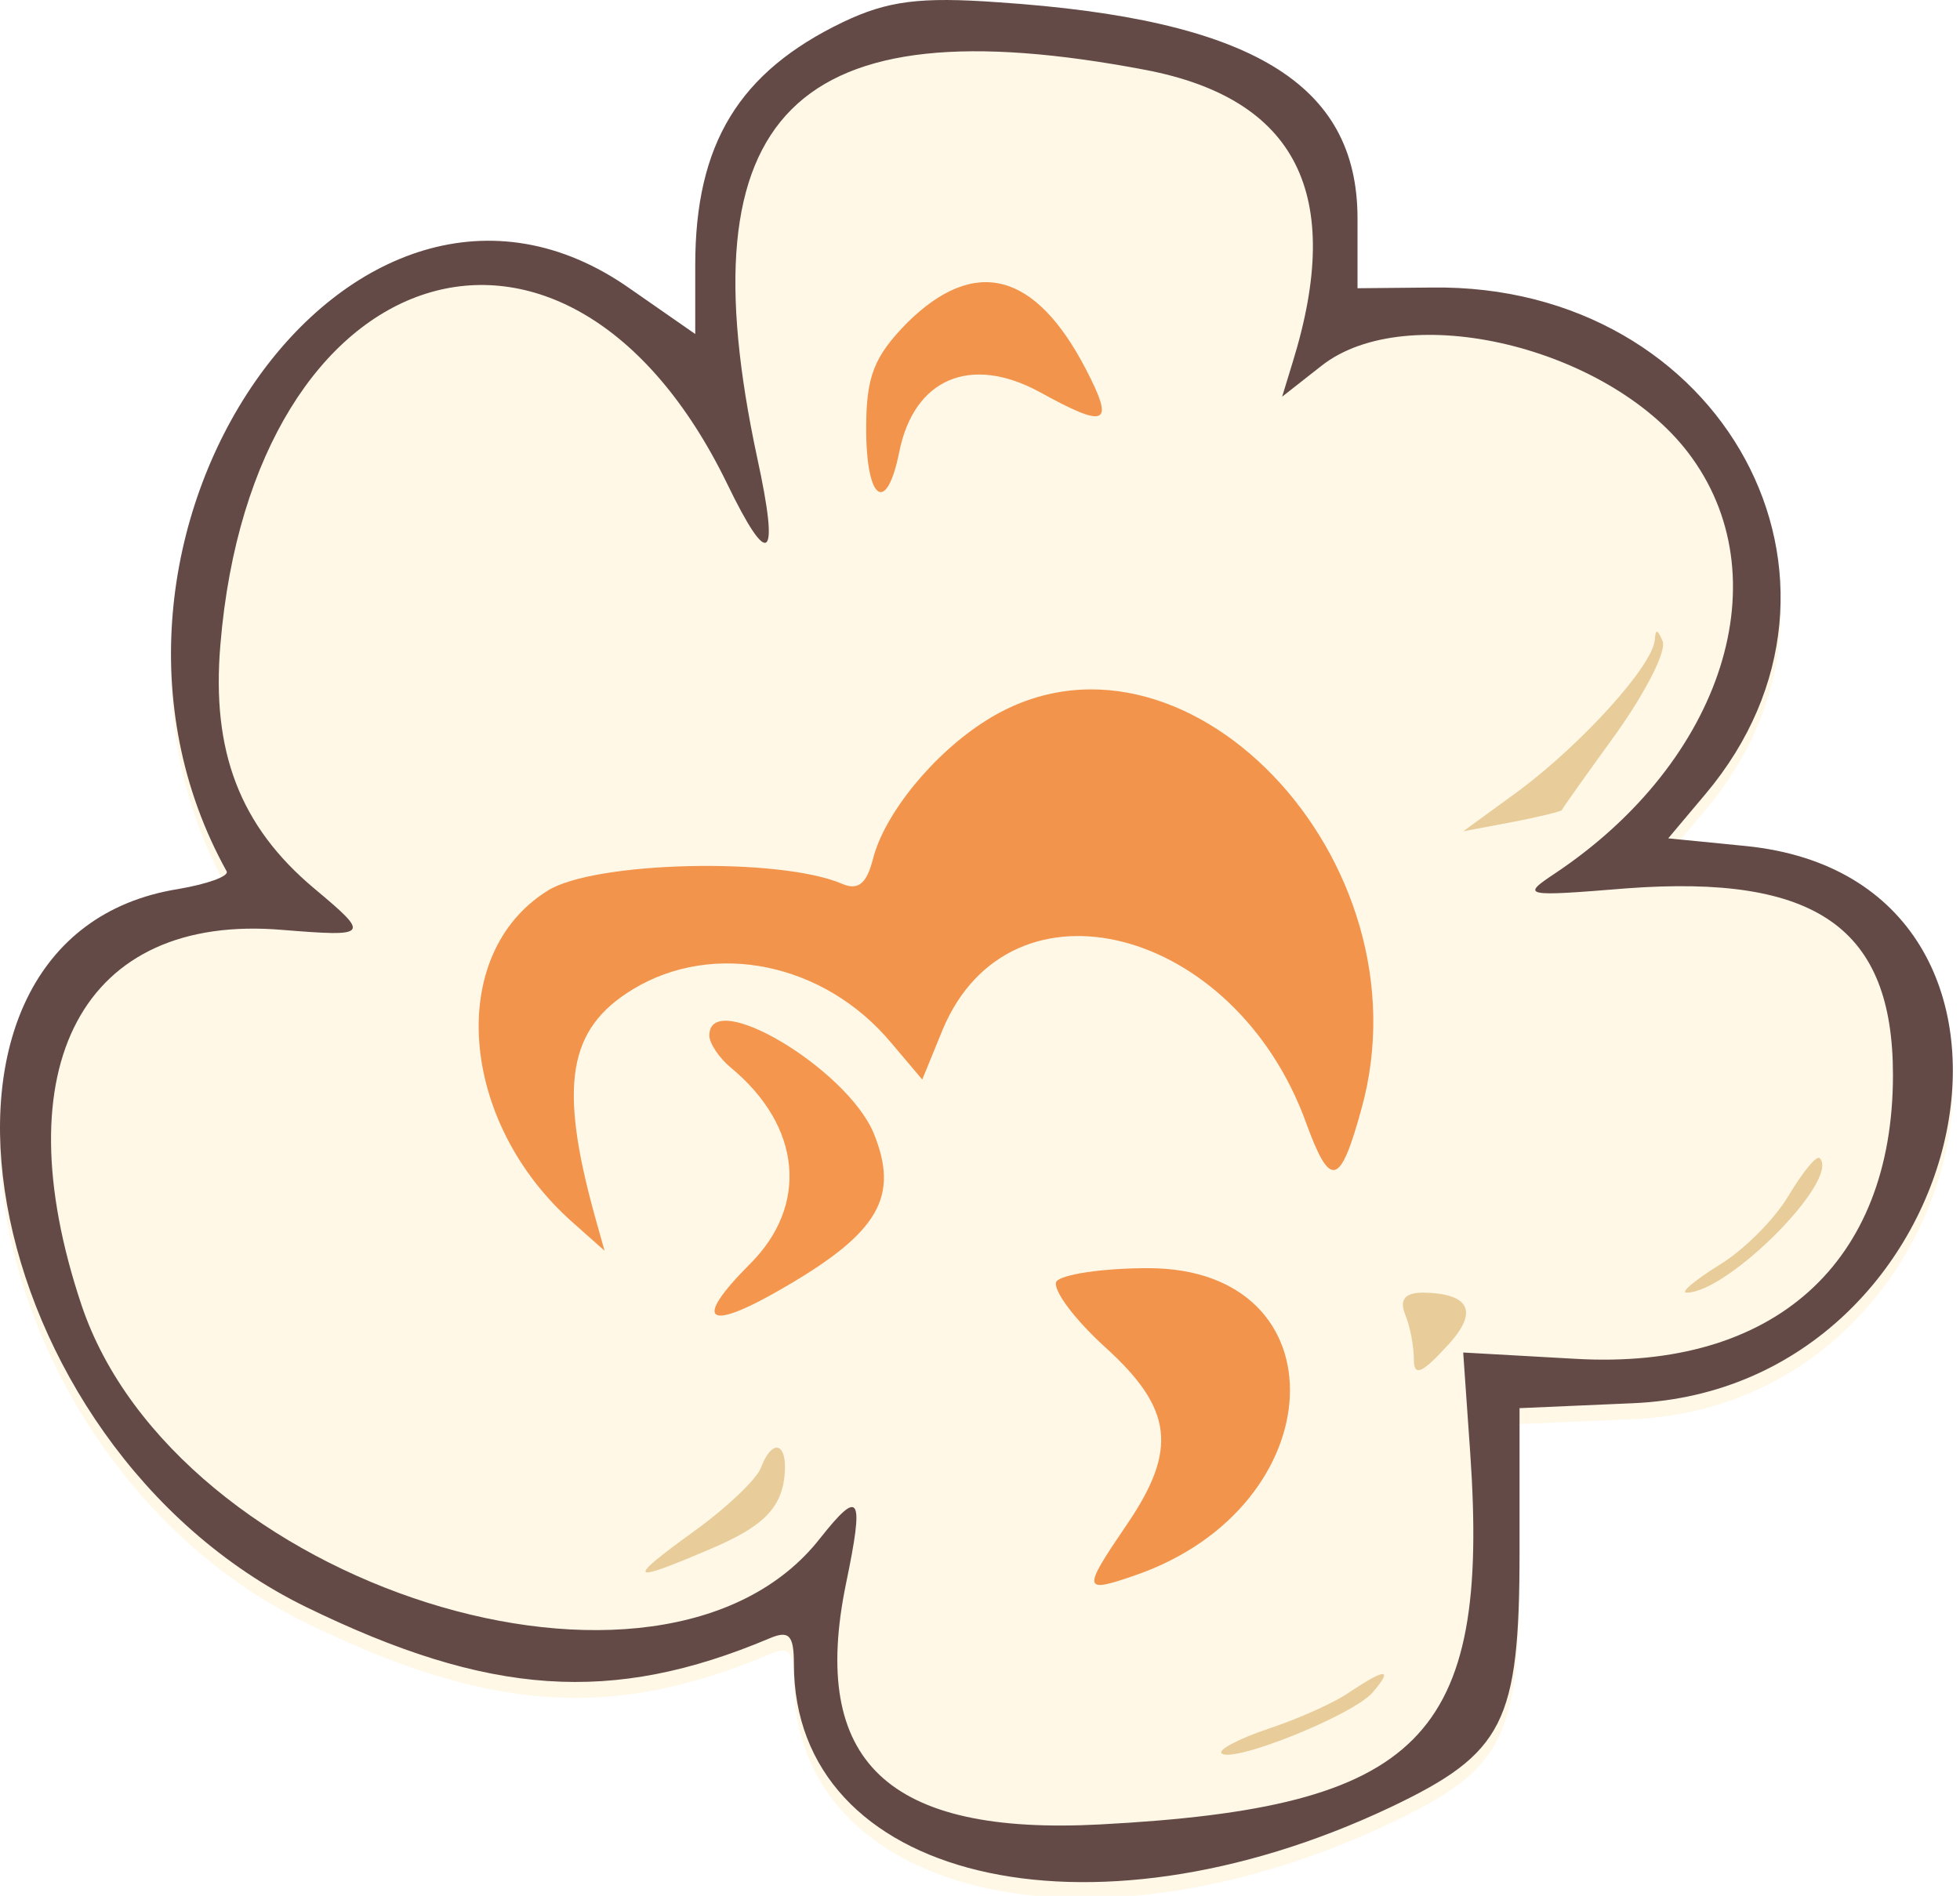 <svg width="123" height="119" viewBox="0 0 123 119" fill="none" xmlns="http://www.w3.org/2000/svg">
<g clip-path="url(#clip0_236_21)">
<path d="M52.915 2.381C46.371 5.52 43.63 10.029 43.63 17.634V21.967L39.563 19.137C22.098 6.802 2.645 34.833 14.228 55.702C14.361 56.011 12.991 56.498 11.178 56.807C-7.303 59.769 -1.644 91.647 19.18 101.86C30.676 107.475 38.413 108.006 48.273 103.85C49.511 103.319 49.82 103.629 49.82 105.441C49.82 119.015 68.213 123.436 87.224 114.461C94.387 111.056 95.359 109.155 95.359 98.367V89.392L102.478 89.082C124.275 88.154 130.774 56.276 109.596 54.11L104.689 53.624L107.032 50.838C118.262 37.486 108.181 18.784 89.833 19.049L85.191 19.093V14.716C85.191 6.227 78.514 2.204 62.642 1.143C57.734 0.789 55.7 1.054 52.915 2.381ZM62.642 58.5C72.103 60.313 84.395 13.169 81.123 23.735L80.46 25.902L54 46.216C59.35 42.016 49.916 51.868 55 58.5C60.925 66.237 51.281 35.387 40.67 42.461C38.548 43.876 78.001 84.031 84.5 83.5C96.393 82.616 87.224 68.26 87.224 77.5C87.224 89.305 111.32 87.004 98.897 86.297L57.34 61.732L60.5 85.5C61.738 103.406 82.117 64.439 62 65.5C48.648 66.207 50.793 111.587 53.092 100.401C54.241 94.874 59.86 56.533 57.34 59.716C47.436 72.361 59.925 76.097 54 58.5C48.96 43.468 42.488 70.439 55 71.5C60.482 71.942 23.248 59.725 19.711 56.763C15.069 52.872 45.925 93.72 46.5 87C48.534 62.462 57.259 76.025 67.34 96.716C69.993 102.199 48.936 36.248 47.521 29.748C42.879 8.084 40.535 54.3 62.642 58.5Z" fill="#FFF8E7"/>
<path d="M52.915 1.381C46.371 4.52 43.63 9.029 43.63 16.634V20.967L39.563 18.137C22.098 5.802 2.645 33.833 14.228 54.702C14.361 55.011 12.991 55.498 11.178 55.807C-7.303 58.769 -1.644 90.647 19.18 100.86C30.676 106.475 38.413 107.006 48.273 102.85C49.511 102.319 49.82 102.629 49.82 104.441C49.82 118.015 68.213 122.436 87.224 113.461C94.387 110.056 95.359 108.155 95.359 97.367V88.392L102.478 88.082C124.275 87.154 130.774 55.276 109.596 53.11L104.689 52.624L107.032 49.838C118.262 36.486 108.181 17.784 89.833 18.049L85.191 18.093V13.716C85.191 5.227 78.514 1.204 62.642 0.143C57.734 -0.211 55.7 0.054 52.915 1.381ZM71.882 4.387C81.344 6.2 84.395 12.169 81.123 22.735L80.46 24.902L82.936 22.957C88.285 18.756 100.842 21.763 105.926 28.395C111.851 36.132 108.181 47.76 97.57 54.834C95.448 56.249 95.581 56.293 102.08 55.763C113.973 54.879 118.793 58.239 118.793 67.479C118.793 79.284 111.32 86.004 98.897 85.297L91.823 84.899L92.265 91.222C93.503 109.128 89.17 113.461 69.053 114.522C55.7 115.229 50.793 110.587 53.092 99.401C54.241 93.874 53.976 93.388 51.456 96.572C41.552 109.216 11.045 99.534 5.121 81.937C0.08 66.904 5.209 57.31 17.721 58.371C23.204 58.813 23.248 58.725 19.711 55.763C15.069 51.872 13.256 47.185 13.831 40.465C15.864 15.927 35.539 9.648 45.62 30.34C48.273 35.823 48.936 35.248 47.521 28.748C42.879 7.084 49.776 0.187 71.882 4.387Z" fill="#644A46"/>
<g filter="url(#filter0_i_236_21)">
<path d="M55.921 18.269C53.843 20.392 53.357 21.63 53.357 24.901C53.357 29.455 54.639 30.34 55.435 26.36C56.363 21.762 59.9 20.259 64.233 22.602C68.478 24.945 68.964 24.68 67.151 21.187C63.968 15.042 60.166 14.069 55.921 18.269Z" fill="#F2944C"/>
</g>
<g filter="url(#filter1_i_236_21)">
<path d="M59.9 41.216C56.584 43.294 53.489 47.097 52.782 49.926C52.384 51.474 51.854 51.916 50.837 51.474C46.902 49.794 35.274 50.059 32.356 51.916C25.989 55.895 26.785 66.418 33.947 72.74L35.937 74.509L35.318 72.298C33.063 64.119 33.638 60.582 37.705 58.106C42.79 55.011 49.731 56.426 53.932 61.466L55.877 63.765L57.159 60.626C61.404 50.501 75.508 54.127 79.973 66.506C81.476 70.618 82.095 70.486 83.422 65.666C87.843 49.926 72.059 33.568 59.9 41.216ZM65.383 44.135C65.781 44.798 65.604 44.93 64.852 44.444C64.101 43.958 63.924 44.09 64.322 44.753C64.675 45.328 65.516 45.77 66.223 45.77C68.787 45.77 65.767 42.356 62.672 43.108C61.566 43.373 58.803 45.65 57.698 46.755C56.062 48.391 55.789 53.552 56.496 50.766C57.513 46.699 63.968 41.88 65.383 44.135Z" fill="#F2944C"/>
</g>
<path d="M103.848 40.156C103.716 41.792 99.339 46.611 95.404 49.573L91.823 52.182L94.873 51.607C96.509 51.298 97.924 50.944 98.012 50.855C98.057 50.723 99.604 48.556 101.461 45.992C103.274 43.428 104.6 40.863 104.335 40.244C104.025 39.493 103.893 39.449 103.848 40.156Z" fill="#E8CC99"/>
<path d="M44.514 65.003C44.514 65.489 45.133 66.418 45.885 67.037C50.306 70.706 50.748 75.658 47.078 79.328C43.365 83.042 44.382 83.661 49.333 80.743C55.169 77.338 56.452 75.083 54.816 71.104C53.092 67.037 44.514 61.952 44.514 65.003Z" fill="#F4964E"/>
<path d="M112.249 75.039C111.364 76.543 109.419 78.488 107.872 79.416C106.324 80.389 105.44 81.141 105.838 81.141C108.446 81.141 115.52 74.022 114.194 72.696C113.973 72.519 113.133 73.58 112.249 75.039Z" fill="#E8CC99"/>
<g filter="url(#filter2_i_236_21)">
<path d="M65.294 78.444C65.029 78.93 66.4 80.787 68.345 82.556C72.59 86.402 72.943 88.967 69.716 93.698C66.886 97.854 66.93 98.03 70.246 96.881C82.758 92.548 83.333 77.604 71.042 77.604C68.168 77.604 65.604 78.002 65.294 78.444Z" fill="#F2944C"/>
</g>
<path d="M88.197 82.556C88.506 83.308 88.727 84.546 88.727 85.341C88.727 86.403 89.214 86.226 90.717 84.59C92.839 82.379 92.309 81.185 89.302 81.141C88.153 81.141 87.799 81.583 88.197 82.556Z" fill="#E8CC99"/>
<path d="M47.742 92.15C47.477 92.857 45.576 94.67 43.542 96.129C39.209 99.268 39.43 99.445 44.78 97.146C47.654 95.908 48.803 94.847 49.157 93.167C49.599 90.735 48.582 89.983 47.742 92.15Z" fill="#E8CC99"/>
<path d="M84.704 106.209C83.776 106.873 81.477 107.89 79.62 108.509C77.763 109.128 76.436 109.835 76.657 110.056C77.321 110.719 85.014 107.624 86.163 106.209C87.445 104.706 86.959 104.706 84.704 106.209Z" fill="#E8CC99"/>
</g>
<defs>
<filter id="filter0_i_236_21" x="53.357" y="15.711" width="14.79" height="13.179" filterUnits="userSpaceOnUse" color-interpolation-filters="sRGB">
<feFlood flood-opacity="0" result="BackgroundImageFix"/>
<feBlend mode="normal" in="SourceGraphic" in2="BackgroundImageFix" result="shape"/>
<feColorMatrix in="SourceAlpha" type="matrix" values="0 0 0 0 0 0 0 0 0 0 0 0 0 0 0 0 0 0 127 0" result="hardAlpha"/>
<feOffset dx="1" dy="2"/>
<feComposite in2="hardAlpha" operator="arithmetic" k2="-1" k3="1"/>
<feColorMatrix type="matrix" values="0 0 0 0 0.831 0 0 0 0 0.482 0 0 0 0 0.239 0 0 0 1 0"/>
<feBlend mode="normal" in2="shape" result="effect1_innerShadow_236_21"/>
</filter>
<filter id="filter1_i_236_21" x="28.039" y="39.274" width="56.144" height="35.234" filterUnits="userSpaceOnUse" color-interpolation-filters="sRGB">
<feFlood flood-opacity="0" result="BackgroundImageFix"/>
<feBlend mode="normal" in="SourceGraphic" in2="BackgroundImageFix" result="shape"/>
<feColorMatrix in="SourceAlpha" type="matrix" values="0 0 0 0 0 0 0 0 0 0 0 0 0 0 0 0 0 0 127 0" result="hardAlpha"/>
<feOffset dx="2" dy="4"/>
<feComposite in2="hardAlpha" operator="arithmetic" k2="-1" k3="1"/>
<feColorMatrix type="matrix" values="0 0 0 0 0.698 0 0 0 0 0.369 0 0 0 0 0.173 0 0 0 0.47 0"/>
<feBlend mode="normal" in2="shape" result="effect1_innerShadow_236_21"/>
</filter>
<filter id="filter2_i_236_21" x="65.261" y="77.604" width="14.691" height="19.886" filterUnits="userSpaceOnUse" color-interpolation-filters="sRGB">
<feFlood flood-opacity="0" result="BackgroundImageFix"/>
<feBlend mode="normal" in="SourceGraphic" in2="BackgroundImageFix" result="shape"/>
<feColorMatrix in="SourceAlpha" type="matrix" values="0 0 0 0 0 0 0 0 0 0 0 0 0 0 0 0 0 0 127 0" result="hardAlpha"/>
<feOffset dx="1" dy="2"/>
<feComposite in2="hardAlpha" operator="arithmetic" k2="-1" k3="1"/>
<feColorMatrix type="matrix" values="0 0 0 0 0.831 0 0 0 0 0.482 0 0 0 0 0.239 0 0 0 1 0"/>
<feBlend mode="normal" in2="shape" result="effect1_innerShadow_236_21"/>
</filter>
<clipPath id="clip0_236_21">
<rect width="123" height="119" fill="white"/>
</clipPath>
</defs>
</svg>
